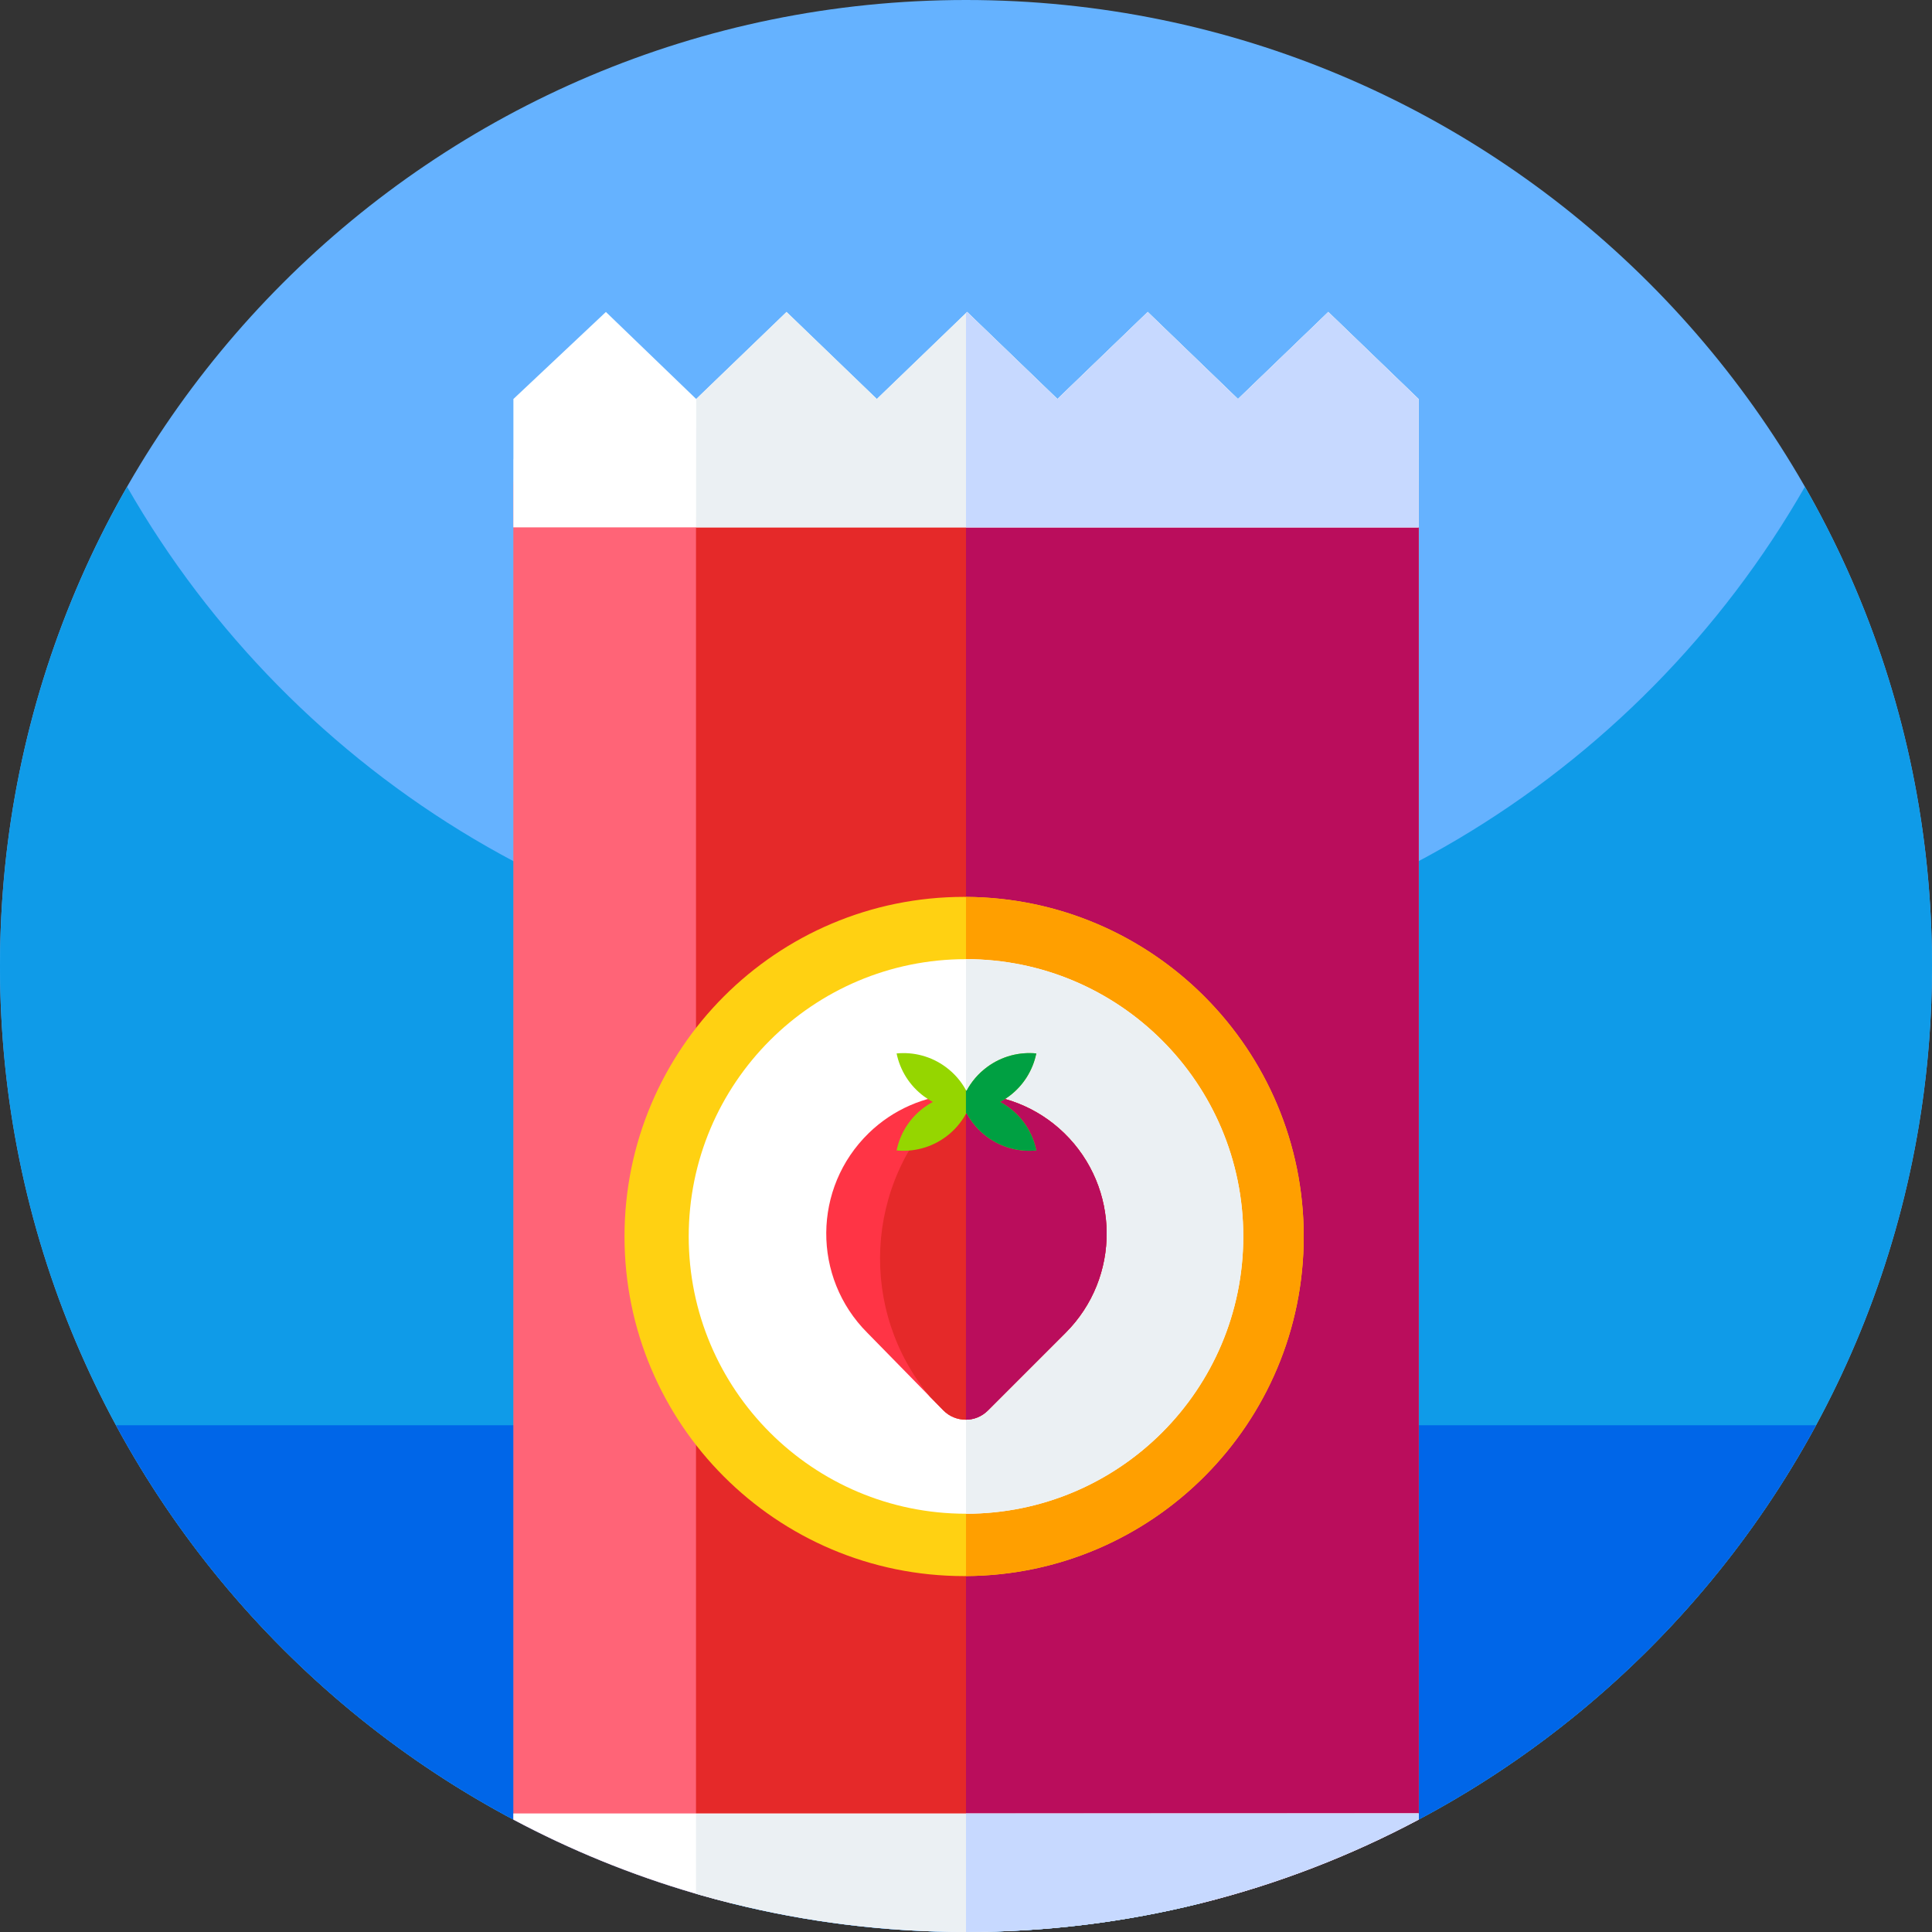<svg xmlns="http://www.w3.org/2000/svg" height="512pt" version="1.1" viewBox="0 0 512 512" width="512pt">
<rect x="0" y="0" width="512" height="512" fill="#333333" stroke="none"/>
<g id="surface1">
<path d="M 512 256 C 512 397.387 397.387 512 256 512 C 114.613 512 0 397.387 0 256 C 0 114.613 114.613 0 256 0 C 397.387 0 512 114.613 512 256 Z M 512 256 " style=" stroke:none;fill-rule:nonzero;fill:rgb(39.608%,69.804%,100%);fill-opacity:1;" />
<path d="M 512 256 C 512 282.051 508.109 307.191 500.871 330.871 C 468.859 435.719 371.328 512 256 512 C 151.441 512 61.512 449.301 21.77 359.449 C 7.77 327.82 0 292.82 0 256 C 0 209.781 12.25 166.43 33.68 129 C 77.801 206.07 160.84 258 256 258 C 351.16 258 434.211 206.07 478.32 129 C 499.75 166.43 512 209.781 512 256 Z M 512 256 " style=" stroke:none;fill-rule:nonzero;fill:rgb(5.882%,60.784%,90.98%);fill-opacity:1;" />
<path d="M 30.742 377.703 C 37.898 390.922 46.172 403.441 55.461 415.129 C 102.359 474.148 174.762 512 256 512 C 337.238 512 409.641 474.148 456.539 415.129 C 465.828 403.441 474.102 390.922 481.258 377.703 Z M 30.742 377.703 " style=" stroke:none;fill-rule:nonzero;fill:rgb(0%,40%,90.98%);fill-opacity:1;" />
<path d="M 375.961 129.121 L 375.961 482.199 C 357.898 491.809 338.539 499.309 318.219 504.379 L 193.781 504.379 C 191.031 503.699 188.289 502.969 185.578 502.191 C 185.051 502.039 184.52 501.891 184 501.73 C 167.23 496.828 151.18 490.262 136.039 482.199 L 136.039 129.121 C 136.039 121.859 141.93 115.961 149.199 115.961 L 362.801 115.961 C 369.84 115.961 375.59 121.5 375.941 128.441 C 375.949 128.672 375.961 128.891 375.961 129.121 Z M 375.961 129.121 " style=" stroke:none;fill-rule:nonzero;fill:rgb(100%,39.216%,46.667%);fill-opacity:1;" />
<path d="M 375.961 129.121 L 375.961 482.199 C 357.898 491.809 338.539 499.309 318.219 504.379 L 193.781 503.379 C 191.031 502.699 187.156 500.969 184.449 500.191 L 184.449 115.961 L 360.91 115.961 C 368.961 115.961 375.539 121.5 375.941 128.441 C 375.949 128.672 375.961 128.891 375.961 129.121 Z M 375.961 129.121 " style=" stroke:none;fill-rule:nonzero;fill:rgb(89.804%,16.078%,16.078%);fill-opacity:1;" />
<path d="M 375.961 129.121 L 375.961 482.199 C 357.898 491.809 338.539 499.309 318.219 504.379 L 256 504.379 L 256 115.961 L 362.801 115.961 C 369.84 115.961 375.59 121.5 375.941 128.441 C 375.949 128.672 375.961 128.891 375.961 129.121 Z M 375.961 129.121 " style=" stroke:none;fill-rule:nonzero;fill:rgb(72.941%,5.098%,36.078%);fill-opacity:1;" />
<path d="M 375.961 121.922 L 375.961 139.762 L 136.039 139.762 L 136.039 121.922 C 136.039 121.762 136.059 121.609 136.059 121.461 L 136.059 105.738 L 160.57 82.672 L 184 105.262 L 184.5 105.738 L 208.441 82.672 L 232.371 105.738 L 256 82.961 L 256.301 82.672 L 280.23 105.738 L 304.16 82.672 L 328.078 105.738 L 352.012 82.672 L 375.941 105.738 L 375.941 121.461 C 375.941 121.609 375.961 121.762 375.961 121.922 Z M 375.961 121.922 " style=" stroke:none;fill-rule:nonzero;fill:rgb(100%,100%,100%);fill-opacity:1;" />
<path d="M 375.961 121.922 L 375.961 139.762 L 184.461 139.762 L 184.5 105.738 L 208.441 82.672 L 232.371 105.738 L 256 82.961 L 256.301 82.672 L 280.23 105.738 L 304.16 82.672 L 328.078 105.738 L 352.012 82.672 L 375.941 105.738 L 375.941 121.461 C 375.941 121.609 375.961 121.762 375.961 121.922 Z M 375.961 121.922 " style=" stroke:none;fill-rule:nonzero;fill:rgb(92.157%,94.118%,95.294%);fill-opacity:1;" />
<path d="M 375.961 480.578 L 375.961 482.199 C 357.898 491.809 338.539 499.309 318.219 504.379 C 298.301 509.359 277.461 512 256 512 C 234.539 512 213.699 509.359 193.781 504.379 C 191.031 503.699 188.289 502.969 185.578 502.191 C 185.051 502.039 184.52 501.891 184 501.73 C 167.23 496.828 151.18 490.262 136.039 482.199 L 136.039 480.578 Z M 375.961 480.578 " style=" stroke:none;fill-rule:nonzero;fill:rgb(100%,100%,100%);fill-opacity:1;" />
<path d="M 375.961 480.578 L 375.961 482.199 C 357.898 491.809 338.539 499.309 318.219 504.379 C 298.301 509.359 277.461 512 256 512 C 234.539 512 213.699 509.359 193.781 504.379 C 191.031 503.699 188.289 502.969 185.578 502.191 C 185.051 502.039 184.969 502.031 184.449 501.871 L 184.449 480.723 Z M 375.961 480.578 " style=" stroke:none;fill-rule:nonzero;fill:rgb(92.157%,94.118%,95.294%);fill-opacity:1;" />
<path d="M 375.961 121.922 L 375.961 139.762 L 256 139.762 L 256 82.961 L 256.301 82.672 L 280.23 105.742 L 304.16 82.672 L 328.078 105.742 L 352.012 82.672 L 375.941 105.742 L 375.941 121.461 C 375.941 121.609 375.961 121.762 375.961 121.922 Z M 375.961 121.922 " style=" stroke:none;fill-rule:nonzero;fill:rgb(78.039%,85.098%,100%);fill-opacity:1;" />
<path d="M 375.961 480.578 L 375.961 482.199 C 357.898 491.809 338.539 499.309 318.219 504.379 C 298.301 509.359 277.461 512 256 512 L 256 480.578 Z M 375.961 480.578 " style=" stroke:none;fill-rule:nonzero;fill:rgb(78.039%,85.098%,100%);fill-opacity:1;" />
<path d="M 345.5 327.68 C 345.5 377.223 305.48 417.41 256 417.672 C 255.828 417.68 255.672 417.68 255.5 417.68 C 205.789 417.68 165.5 377.391 165.5 327.68 C 165.5 277.973 205.789 237.68 255.5 237.68 C 255.672 237.68 255.828 237.68 256 237.691 C 305.48 237.949 345.5 278.141 345.5 327.68 Z M 345.5 327.68 " style=" stroke:none;fill-rule:nonzero;fill:rgb(100%,81.961%,7.059%);fill-opacity:1;" />
<path d="M 345.5 327.68 C 345.5 377.223 305.48 417.41 256 417.672 L 256 237.691 C 305.48 237.949 345.5 278.141 345.5 327.68 Z M 345.5 327.68 " style=" stroke:none;fill-rule:nonzero;fill:rgb(100%,62.353%,0%);fill-opacity:1;" />
<path d="M 329.484 327.672 C 329.484 368.258 296.586 401.156 256 401.156 C 215.414 401.156 182.516 368.258 182.516 327.672 C 182.516 287.086 215.414 254.184 256 254.184 C 296.586 254.184 329.484 287.086 329.484 327.672 Z M 329.484 327.672 " style=" stroke:none;fill-rule:nonzero;fill:rgb(100%,100%,100%);fill-opacity:1;" />
<path d="M 329.484 327.672 C 329.484 368.254 296.582 401.156 256 401.156 L 256 254.188 C 296.582 254.188 329.484 287.09 329.484 327.672 Z M 329.484 327.672 " style=" stroke:none;fill-rule:nonzero;fill:rgb(92.157%,94.118%,95.294%);fill-opacity:1;" />
<path d="M 282.391 353.203 L 261.797 373.797 C 260.188 375.406 258.094 376.219 255.988 376.234 C 253.805 376.258 251.613 375.426 249.965 373.738 L 246.516 370.219 C 246.512 370.215 246.512 370.215 246.512 370.215 L 229.848 353.203 C 215.215 338.57 215.34 314.766 230.223 300.289 C 236.711 293.98 244.98 290.527 253.422 289.922 C 254.277 289.859 255.133 289.828 255.988 289.824 C 265.395 289.797 274.809 293.281 282.016 300.289 C 296.898 314.766 297.023 338.57 282.391 353.203 Z M 282.391 353.203 " style=" stroke:none;fill-rule:nonzero;fill:rgb(100%,20.392%,27.059%);fill-opacity:1;" />
<path d="M 282.391 353.203 L 261.797 373.797 C 260.188 375.406 258.094 376.219 255.988 376.234 C 253.805 376.258 251.613 375.426 249.965 373.738 L 246.516 370.219 C 246.512 370.215 246.512 370.215 246.512 370.215 C 227.531 347.539 228.879 313.609 250.555 292.527 C 251.488 291.621 252.445 290.754 253.422 289.922 C 254.277 289.859 255.133 289.828 255.988 289.824 C 265.395 289.797 274.809 293.281 282.016 300.289 C 296.898 314.766 297.023 338.57 282.391 353.203 Z M 282.391 353.203 " style=" stroke:none;fill-rule:nonzero;fill:rgb(89.804%,16.078%,16.078%);fill-opacity:1;" />
<path d="M 282.391 353.203 L 261.797 373.797 C 260.188 375.406 258.094 376.219 255.988 376.234 L 255.988 289.824 C 265.395 289.797 274.809 293.281 282.016 300.289 C 296.898 314.766 297.023 338.57 282.391 353.203 Z M 282.391 353.203 " style=" stroke:none;fill-rule:nonzero;fill:rgb(72.941%,5.098%,36.078%);fill-opacity:1;" />
<path d="M 274.629 304.879 C 270.152 305.312 265.504 304.156 261.598 301.277 C 259.238 299.535 257.406 297.348 256.117 294.922 C 256.074 295 256.035 295.078 255.988 295.156 C 254.715 297.488 252.926 299.594 250.641 301.277 C 246.734 304.156 242.086 305.312 237.609 304.879 C 238.512 300.469 240.988 296.367 244.895 293.484 C 245.641 292.934 246.414 292.449 247.211 292.023 C 246.414 291.602 245.641 291.113 244.895 290.566 C 240.988 287.684 238.512 283.578 237.609 279.172 C 242.086 278.738 246.734 279.891 250.641 282.777 C 252.914 284.449 254.695 286.539 255.973 288.863 C 255.973 288.867 255.973 288.867 255.973 288.867 C 256.023 288.957 256.07 289.043 256.117 289.133 C 257.406 286.699 259.238 284.516 261.598 282.777 C 265.504 279.891 270.152 278.738 274.629 279.172 C 273.723 283.578 271.25 287.684 267.344 290.566 C 266.598 291.113 265.824 291.602 265.031 292.023 C 265.824 292.449 266.598 292.934 267.344 293.484 C 271.25 296.367 273.723 300.469 274.629 304.879 Z M 274.629 304.879 " style=" stroke:none;fill-rule:nonzero;fill:rgb(58.431%,83.922%,0%);fill-opacity:1;" />
<path d="M 274.629 304.879 C 270.152 305.312 265.504 304.156 261.598 301.277 C 259.238 299.535 257.406 297.348 256.117 294.922 C 256.074 295 256.035 295.078 255.988 295.156 L 255.988 288.992 C 255.988 288.992 255.984 288.949 255.973 288.867 C 256.023 288.957 256.07 289.043 256.117 289.133 C 257.406 286.699 259.238 284.516 261.598 282.777 C 265.504 279.891 270.152 278.738 274.629 279.172 C 273.723 283.578 271.25 287.684 267.344 290.566 C 266.598 291.113 265.824 291.602 265.031 292.023 C 265.824 292.449 266.598 292.934 267.344 293.484 C 271.25 296.367 273.723 300.469 274.629 304.879 Z M 274.629 304.879 " style=" stroke:none;fill-rule:nonzero;fill:rgb(0%,62.745%,25.882%);fill-opacity:1;" />
</g>
</svg>